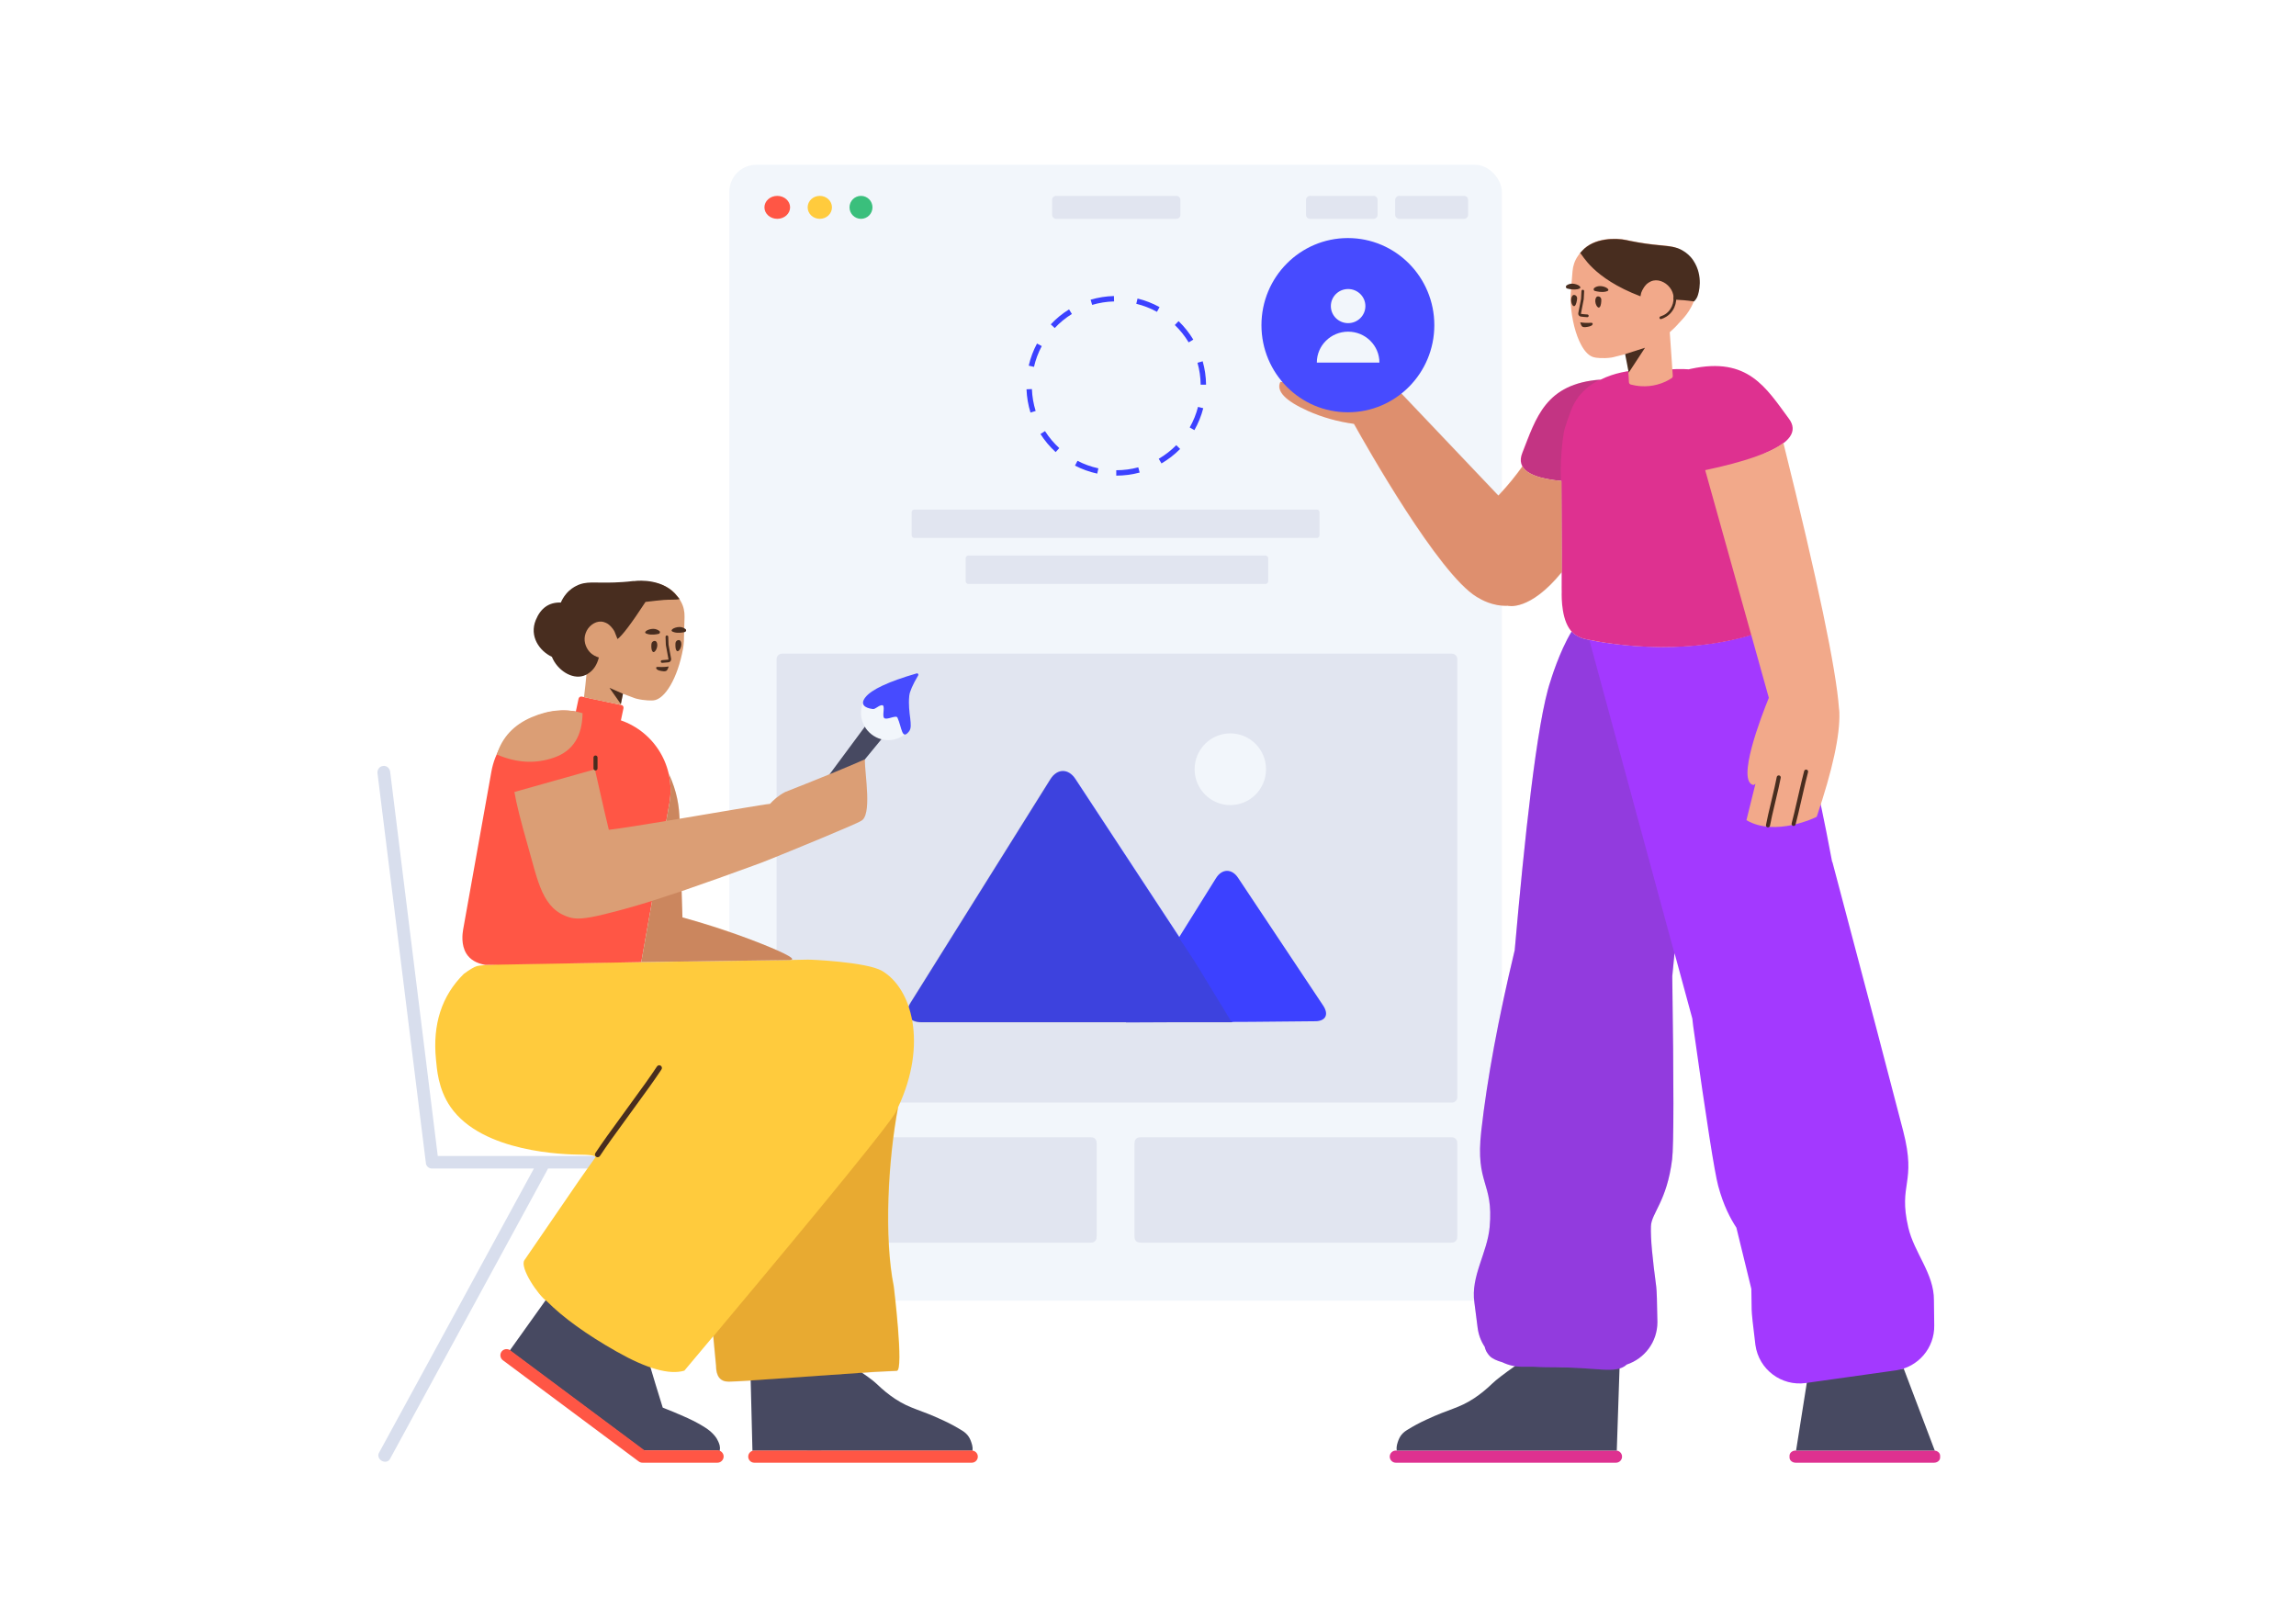 <?xml version="1.0" encoding="UTF-8"?>
<svg width="1700px" height="1200px" viewBox="0 0 1700 1200" version="1.1" xmlns="http://www.w3.org/2000/svg" xmlns:xlink="http://www.w3.org/1999/xlink">
    <!-- Generator: Sketch 56.1 (81669) - https://sketch.com -->
    <title>Designers</title>
    <desc>Created with Sketch.</desc>
    <defs>
        <path d="M263.338,107.571 C265.812,128.866 267.127,139.619 267.285,139.83 C267.448,140.047 258.422,142.161 240.208,146.172 L238.441,137.949 C238.017,138.116 237.581,138.286 237.133,138.459 C228.733,141.859 229.233,141.559 228.633,141.759 C222.333,143.459 216.933,143.359 215.933,143.259 C207.533,142.659 197.733,127.359 193.333,105.259 C192.933,103.459 192.833,101.659 192.633,99.859 L191.833,81.959 C191.633,77.959 192.433,73.959 194.333,70.459 C195.133,68.959 195.933,67.559 196.833,66.459 C207.133,52.659 226.133,55.159 229.533,55.559 C229.933,55.559 230.333,55.659 230.733,55.659 C234.533,56.559 237.933,55.859 241.533,55.759 C243.133,55.759 244.433,57.059 244.533,58.659 L245.033,84.259 C245.133,86.659 251.964,81.063 254.664,80.863 C259.464,80.463 264.833,87.859 266.633,92.759 C268.633,98.059 267.033,103.459 263.933,106.959 C263.737,107.172 263.539,107.376 263.338,107.571 Z M200.306,285.736 C198.17,285.052 196.041,284.364 193.915,283.672 C177.656,278.379 161.649,272.973 144.277,266.958 C138.424,264.991 135.911,264 131.707,262.414 C118.013,257.2 66.469,237.144 63.985,235.236 C55.298,231.691 60.421,200.882 60.225,189.663 C74.62,195.696 94.397,203.399 119.556,212.772 C124.644,215.281 128.339,218.592 130.991,221.359 C135.246,221.606 169.329,226.925 200.728,231.614 C199.868,231.483 199.006,231.352 198.143,231.22 C198.207,223.226 199.468,211.005 205.583,197.652 C204.123,204.59 203.986,211.94 205.401,219.373 L208.001,232.696 C226.368,235.415 242.877,237.751 250.624,238.495 C251.039,237.223 254.221,222.24 260.168,193.546 L320.055,209.272 C318.83,217.508 315.778,230.727 310.899,248.929 C303.58,276.233 300.925,296.574 280.643,302.873 C275.915,304.347 269.752,304.239 256.019,301.171 C243.093,298.283 231.075,295.069 219.511,291.661 L228.307,336.725 L228.349,336.725 L228.327,336.86 L118.623,337.246 C112.832,337.168 119.509,333.095 138.653,325.027 C157.798,316.96 177.335,310.043 197.265,304.277 L197.528,284.849 C198.453,285.146 199.379,285.442 200.306,285.736 Z M332.581,181.295 C318.039,187.894 303.867,188.879 290.065,184.252 C276.263,179.625 269.102,168.82 268.584,151.836 C280.495,147.982 293.086,148.754 306.356,154.153 C319.625,159.551 328.367,168.599 332.581,181.295 Z" id="path-1"></path>
    </defs>
    <g id="Designers" stroke="none" stroke-width="1" fill="none" fillRule="evenodd">
        <g id="Group" transform="translate(238, 122)">
            <g id="UI-/-Web-design-/-Web-design-1-/-1" transform="translate(261, 0)">
                <g id="Web-design" transform="translate(41, 0)">
                    <rect id="Background" fill="#F2F6FB" fillRule="nonzero" x="0" y="0" width="572" height="841" rx="20"></rect>
                    <ellipse id="Burron" fill="#FF5645" fillRule="nonzero" cx="35.5" cy="31.526" rx="9.5" ry="8.5"></ellipse>
                    <ellipse id="Burron" fill="#FFCB3D" fillRule="nonzero" cx="67" cy="31.526" rx="9" ry="8.5"></ellipse>
                    <circle id="Burron" fill="#3ABF7C" fillRule="nonzero" cx="97.5" cy="31.526" r="8.5"></circle>
                    <path d="M242,23.026 L331,23.026 C332.657,23.026 334,24.369 334,26.026 L334,37.026 C334,38.683 332.657,40.026 331,40.026 L242,40.026 C240.343,40.026 239,38.683 239,37.026 L239,26.026 C239,24.369 240.343,23.026 242,23.026 Z M496,23.026 L544,23.026 C545.657,23.026 547,24.369 547,26.026 L547,37.026 C547,38.683 545.657,40.026 544,40.026 L496,40.026 C494.343,40.026 493,38.683 493,37.026 L493,26.026 C493,24.369 494.343,23.026 496,23.026 Z M430,23.026 L477,23.026 C478.657,23.026 480,24.369 480,26.026 L480,37.026 C480,38.683 478.657,40.026 477,40.026 L430,40.026 C428.343,40.026 427,38.683 427,37.026 L427,26.026 C427,24.369 428.343,23.026 430,23.026 Z M177,289.328 L397,289.328 C398.105,289.328 399,290.223 399,291.328 L399,308.352 C399,309.456 398.105,310.352 397,310.352 L177,310.352 C175.895,310.352 175,309.456 175,308.352 L175,291.328 C175,290.223 175.895,289.328 177,289.328 Z M137,255.289 L435,255.289 C436.105,255.289 437,256.185 437,257.289 L437,274.313 C437,275.418 436.105,276.313 435,276.313 L137,276.313 C135.895,276.313 135,275.418 135,274.313 L135,257.289 C135,256.185 135.895,255.289 137,255.289 Z M35,365.994 C35,363.788 36.8,362 39.002,362 L534.998,362 C537.208,362 539,363.788 539,365.994 L539,690.383 C539,692.589 537.2,694.377 534.998,694.377 L39.002,694.377 C36.792,694.377 35,692.589 35,690.383 L35,365.994 Z M38.128,720 L266.872,720 C268.655,720 269.302,720.186 269.954,720.534 C270.606,720.883 271.117,721.394 271.466,722.046 C271.814,722.698 272,723.345 272,725.128 L272,792.961 C272,794.744 271.814,795.39 271.466,796.042 C271.117,796.694 270.606,797.206 269.954,797.554 C269.302,797.903 268.655,798.089 266.872,798.089 L38.128,798.089 C36.345,798.089 35.698,797.903 35.046,797.554 C34.394,797.206 33.883,796.694 33.534,796.042 C33.186,795.39 33,794.744 33,792.961 L33,725.128 C33,723.345 33.186,722.698 33.534,722.046 C33.883,721.394 34.394,720.883 35.046,720.534 C35.698,720.186 36.345,720 38.128,720 Z M305.128,720 L533.872,720 C535.655,720 536.302,720.186 536.954,720.534 C537.606,720.883 538.117,721.394 538.466,722.046 C538.814,722.698 539,723.345 539,725.128 L539,792.961 C539,794.744 538.814,795.39 538.466,796.042 C538.117,796.694 537.606,797.206 536.954,797.554 C536.302,797.903 535.655,798.089 533.872,798.089 L305.128,798.089 C303.345,798.089 302.698,797.903 302.046,797.554 C301.394,797.206 300.883,796.694 300.534,796.042 C300.186,795.39 300,794.744 300,792.961 L300,725.128 C300,723.345 300.186,722.698 300.534,722.046 C300.883,721.394 301.394,720.883 302.046,720.534 C302.698,720.186 303.345,720 305.128,720 Z" id="Combined-Shape" fill="#E1E5F0" fillRule="nonzero"></path>
                    <ellipse id="Oval-2" fill="#F2F6FB" fillRule="nonzero" cx="370.951" cy="447.546" rx="26.437" ry="26.546"></ellipse>
                    <path d="M286.5,230.159 L286.5,226.159 C292.062,226.159 297.527,225.433 302.795,224.014 L303.835,227.876 C298.229,229.386 292.415,230.159 286.5,230.159 Z M319.974,221.132 L317.958,217.677 C322.709,214.904 327.078,211.512 330.947,207.599 L333.791,210.411 C329.676,214.574 325.029,218.182 319.974,221.132 Z M344.355,196.47 L340.877,194.493 C343.591,189.718 345.666,184.6 347.038,179.258 L350.912,180.253 C349.451,185.94 347.243,191.387 344.355,196.47 Z M352.995,162.803 L348.995,162.854 C348.925,157.295 348.128,151.84 346.641,146.588 L350.489,145.498 C352.073,151.088 352.92,156.892 352.995,162.803 Z M343.532,129.44 L340.104,131.501 C337.269,126.787 333.821,122.462 329.858,118.644 L332.633,115.763 C336.849,119.825 340.516,124.425 343.532,129.44 Z M318.56,105.384 L316.629,108.887 C311.82,106.236 306.677,104.228 301.316,102.925 L302.26,99.038 C307.967,100.425 313.442,102.562 318.56,105.384 Z M284.788,97.181 L284.889,101.179 C279.334,101.32 273.888,102.187 268.653,103.744 L267.512,99.91 C273.084,98.252 278.879,97.33 284.788,97.181 Z M251.548,107.074 L253.654,110.475 C248.976,113.371 244.696,116.874 240.929,120.886 L238.013,118.148 C242.019,113.881 246.572,110.154 251.548,107.074 Z M227.814,132.355 L231.342,134.241 C228.754,139.083 226.814,144.251 225.58,149.631 L221.681,148.737 C222.994,143.01 225.06,137.509 227.814,132.355 Z M220.049,166.232 L224.046,166.079 C224.257,171.63 225.195,177.064 226.821,182.281 L223.002,183.471 C221.271,177.919 220.274,172.135 220.049,166.232 Z M230.372,199.337 L233.745,197.188 C236.701,201.828 240.258,206.063 244.318,209.778 L241.618,212.729 C237.3,208.777 233.515,204.273 230.372,199.337 Z M255.953,222.743 L257.793,219.191 C262.667,221.716 267.859,223.589 273.256,224.753 L272.413,228.663 C266.668,227.424 261.14,225.43 255.953,222.743 Z M328.365,634.843 L293.668,635 L293.766,634.843 L142.22,634.843 C132.832,634.843 129.26,628.39 134.238,620.432 L237.8,454.888 C242.779,446.929 251.02,446.817 256.212,454.651 L333.166,571.734 L360.39,528.128 C364.778,521.098 372.058,520.988 376.655,527.888 L439.681,622.511 C444.276,629.409 441.327,634.397 433.028,634.14 L386.939,634.578 L372.386,634.644 L372.507,634.843 C372.507,634.843 364.903,634.843 355.51,634.843 L328.365,634.843 Z" id="Object" fill="#3C41FF" fillRule="nonzero"></path>
                    <path d="M138,457 C138,457 145.604,457 154.997,457 L368.287,457 C377.674,457 381.247,463.453 376.269,471.411 L272.707,636.955 C267.728,644.914 259.487,645.027 254.295,637.192 L164.74,500.936" id="Rectangle-2" fill="#444444" fillRule="nonzero" opacity="0.177" transform="translate(255.048, 546.035) rotate(180) translate(-255.048, -546.035) "></path>
                    <g id="Button" transform="translate(33, 720)"></g>
                    <g id="Buttons-" transform="translate(300, 720)">
                        <g id="Button"></g>
                    </g>
                </g>
            </g>
            <g id="Characters-standing-/-Man-standing-/-1" transform="translate(446, 14)">
                <g id="Man" transform="translate(255, 36)">
                    <g id="Legs" transform="translate(90, 282.407)" fillRule="nonzero">
                        <path d="M403,628.593 L300.5,628.593 C298.1,628.593 296,626.862 296,624.785 L296,623.401 C296,621.324 298,619.593 300.5,619.593 L403,619.593 C405.4,619.593 407.5,621.324 407.5,623.401 L407.5,624.785 C407.5,626.862 405.5,628.593 403,628.593 Z M167.5,619.593 C169.985,619.593 172,621.608 172,624.093 C172,626.578 169.985,628.593 167.5,628.593 L4.5,628.593 C2.015,628.593 0,626.578 0,624.093 C0,621.608 2.015,619.593 4.5,619.593 L167.5,619.593 Z" id="Base" fill="#DE3190"></path>
                        <path d="M403.546,619.623 C403.366,619.603 403.184,619.593 403,619.593 L300.844,619.593 L308.927,568.58 L380.527,558.88 L403.546,619.623 Z M168.096,619.632 C167.901,619.606 167.702,619.593 167.5,619.593 L5.208,619.593 C5.101,619.045 5.046,618.355 5.062,617.462 C5.174,616.764 5.188,615.964 5.402,615.167 C6.685,610.389 8.241,607.216 12.791,604.395 C17.341,601.574 21.986,599.054 26.825,596.838 C44.674,588.449 50.773,588.555 62.509,580.859 C67.366,577.643 71.832,573.92 76.003,569.893 C78.783,567.207 84.46,562.845 93.034,556.805 L170.131,558.532 L168.096,619.632 Z" id="Shoes" fill="#474961"></path>
                        <path d="M291.429,10.093 C298.253,25.288 316.419,72.283 329.887,166.713 C330.992,174.546 332.049,182.172 333.057,189.575 L333.206,189.414 C353.405,285.567 367.396,352.874 375.18,391.333 C383.174,430.833 369.287,429.496 375.18,462.683 C378.577,481.817 392.482,497.789 391.324,517.467 C391.141,520.575 390.89,526.796 390.572,536.13 C390.003,552.801 377.083,566.426 360.467,567.879 L293.349,573.751 C275.193,575.34 259.187,561.909 257.599,543.753 C257.584,543.586 257.571,543.418 257.559,543.251 C256.515,528.78 256.053,520.185 256.172,517.467 C256.419,511.835 256.617,506.705 256.753,502.03 C253.738,486.118 250.595,469.559 248.066,456.209 C244.074,449.271 239.45,439.727 236.209,424.509 C234.077,414.497 230.067,375.752 224.181,308.275 C224.048,307.367 223.85,304.58 223.587,299.913 L212.97,250.811 C212.124,256.437 211.266,262.128 210.397,267.869 C207.353,348.163 204.96,393.234 203.22,403.082 C197.742,434.076 185.797,442.062 184.948,451.847 C184.115,461.432 184.841,475.502 186.513,496.68 C186.727,499.393 186.565,507.998 186.027,522.497 C186.021,522.665 186.014,522.833 186.005,523 C185.24,537.587 175.115,549.464 161.754,553.114 C153.098,560.202 140.095,553.782 105.152,552.19 C105.152,552.19 99.774,551.955 92.699,551.156 L84.041,550.702 C78.916,550.433 74.1,549.001 69.856,546.662 C65.787,545.288 62.451,543.589 60.652,541.49 C59.152,539.69 58.252,537.69 58.252,537.69 C57.834,536.603 57.548,535.539 57.355,534.538 C54.81,530.238 53.212,525.305 52.847,520.023 C52.203,510.706 51.735,504.497 51.444,501.397 C49.599,481.772 62.938,465.324 65.666,446.083 C70.397,412.71 56.565,414.532 63.176,374.777 C69.553,336.429 80.127,292.332 94.898,242.487 C106.079,163.349 119.99,74.499 131.732,45.013 C131.929,44.486 139.387,23.54 149.344,9 C149.609,9.316 149.884,9.621 150.17,9.914 C151.261,11.053 152.363,11.892 153.471,12.531 C155.682,14.009 157.547,14.574 157.547,14.574 C157.547,14.574 157.641,14.578 157.731,14.681 C157.731,14.681 218.154,33.201 279.816,18.944 C279.816,18.944 280.007,18.851 280.007,18.851 C280.007,18.851 281.907,18.417 284.215,17.097 C285.272,16.533 286.527,15.676 287.691,14.717 C289.155,13.429 290.389,11.85 291.429,10.093 Z" fill="#A339FF" transform="translate(221.331, 291.439) rotate(-3) translate(-221.331, -291.439) "></path>
                        <path d="M161.782,20.572 L187.572,140.114 L212.587,255.808 C211.757,261.332 210.914,266.917 210.061,272.551 C207.017,352.845 204.625,397.916 202.884,407.765 C197.407,438.758 185.462,446.744 184.612,456.53 C183.78,466.115 184.506,480.184 186.178,501.362 C186.392,504.075 186.23,512.68 185.692,527.179 C185.685,527.347 185.678,527.515 185.669,527.683 C184.905,542.269 174.779,554.146 161.419,557.796 C152.762,564.884 139.76,558.465 104.816,556.872 C104.816,556.872 99.439,556.638 92.363,555.838 L83.706,555.384 C78.58,555.116 73.765,553.683 69.52,551.344 C65.451,549.971 62.115,548.271 60.316,546.172 C58.816,544.372 57.916,542.372 57.916,542.372 C57.498,541.285 57.212,540.221 57.019,539.22 C54.475,534.92 52.876,529.988 52.511,524.705 C51.867,515.388 51.399,509.179 51.108,506.079 C49.264,486.454 62.603,470.007 65.33,450.765 C70.061,417.393 56.23,419.214 62.84,379.459 C69.217,341.111 79.791,297.015 94.562,247.169 C105.743,168.031 119.655,79.181 131.396,49.696 C131.594,49.168 139.052,28.223 149.009,13.682 C149.273,13.998 149.548,14.304 149.834,14.596 C150.925,15.735 152.027,16.574 153.136,17.213 C155.346,18.691 157.211,19.257 157.211,19.257 C157.211,19.257 157.305,19.26 157.396,19.363 C157.396,19.363 158.938,19.836 161.782,20.572 Z" id="Shadow-Legs" fill="#444444" opacity="0.177" transform="translate(131.76, 287.372) rotate(-3) translate(-131.76, -287.372) "></path>
                    </g>
                    <g id="Body" transform="translate(0.141, 0.726)" fillRule="nonzero">
                        <path d="M367.53,162.958 C367.645,164.107 367.757,165.294 367.868,166.519 L367.873,166.819 L368.147,171.715 C369.757,226.195 370.561,250.685 371.011,260.279 C371.011,260.279 370.935,261.28 371.055,262.778 C371.32,267.174 371.73,285.27 363.394,293.417 C362.282,294.436 361.073,295.357 360.048,295.975 C357.812,297.415 355.938,297.947 355.938,297.947 C355.938,297.947 355.751,298.051 355.751,298.051 C294.92,315.515 233.611,300.183 233.611,300.183 C232.574,299.909 231.574,299.629 229.671,298.68 C227.804,297.749 226.027,296.376 225.458,295.841 C216.937,287.989 217.068,269.867 217.179,265.464 C217.155,264.064 217.136,262.964 217.136,262.964 C217.243,253.814 217.205,231.59 216.955,183.378 C193.072,181.163 183.403,174.273 187.948,162.711 C198.273,136.445 205.112,111.242 246.048,108.33 C256.092,103.323 267.059,101.646 274.693,101.135 C279.116,100.858 282.413,100.901 283.734,100.978 C284.299,100.968 285.054,101.055 286.468,101.13 C287.882,101.205 289.485,101.277 291.276,101.346 C293.063,101.215 294.663,101.087 296.073,100.962 C297.484,100.838 298.142,100.726 298.801,100.715 C300.212,100.59 303.412,100.434 307.841,100.557 C308.898,100.59 310.018,100.643 311.192,100.722 C311.783,100.586 312.384,100.452 312.993,100.321 C355.068,91.24 368.37,114.229 385.452,137.347 C392.289,146.6 386.315,155.137 367.53,162.958 Z" id="T-shirt" fill="#DE3190"></path>
                        <path d="M245.413,108.327 C239.568,111.273 234.046,115.356 229.691,121.004 C227.757,123.538 225.281,127.382 223.399,132.916 C223.131,133.721 222.86,134.425 222.592,135.23 C221.962,136.941 220.613,140.566 219.456,144.486 C218.215,148.909 217.231,157.327 216.588,169.04 L216.593,169.34 L216.49,174.243 C216.507,177.33 216.523,180.322 216.538,183.219 C193.243,180.924 183.843,174.061 188.337,162.629 C198.576,136.584 205.386,111.584 245.413,108.327 Z" id="Shadow-T-shirt" fill="#444444" opacity="0.177"></path>
                        <path d="M360.623,407.588 C359.789,408.235 359.296,408.524 359.296,408.524 C346.169,406.321 364.939,357.7 370.533,343.938 L323.413,175.381 C352.664,169.197 371.96,162.456 381.299,155.158 C406.703,257.378 420.43,322.939 422.48,351.843 C422.637,352.759 422.733,353.742 422.767,354.79 C423.314,371.61 417.725,397.351 406,432.014 C405.907,432.217 375.411,447.19 353.956,434.532 L360.623,407.588 Z M232.303,12.975 C232.346,12.919 232.388,12.862 232.429,12.805 C241.205,2.968 257.364,3.259 264.639,4.828 C265.524,5.022 268.665,5.754 273.208,6.533 C275.674,6.993 277.663,7.202 278.846,7.427 C293.601,9.581 299.657,8.408 306.698,13.17 C308.017,14.013 311.011,16.137 313.43,19.911 C320.252,30.582 317.024,43.114 316.13,46.84 C313.148,57.99 305.853,64.262 303.561,66.937 C301.855,68.959 299.488,71.218 297.184,73.257 L299.414,105.532 C299.438,106.232 299.163,106.942 298.573,107.263 C296.031,108.952 292.396,110.88 287.834,112.04 C279.605,114.229 272.46,113.077 268.421,112.018 C267.614,111.846 266.987,111.067 266.959,110.268 L265.752,89.103 C264.876,89.332 263.942,89.569 262.946,89.817 C254.159,92.111 254.687,91.865 254.07,92.001 C247.637,92.933 242.287,92.17 241.314,91.867 C237.765,91.192 234.299,87.811 231.451,82.384 C227.587,75.14 224.617,64.17 223.757,51.309 C223.547,49.477 223.636,47.677 223.725,45.876 L225.198,28.032 C225.517,24.044 226.83,20.16 229.195,16.789 C230.158,15.281 231.089,14.072 232.199,13.082 C232.234,13.046 232.269,13.01 232.303,12.975 Z M188.033,172.508 C191.213,178.25 200.855,181.868 216.957,183.362 C217.131,217.091 217.202,238.101 217.193,250.813 C193.178,280.389 177.11,275.774 177.11,275.774 C165.919,276.259 157.361,271.17 154.132,269.215 C125.96,252.226 72.48,157.671 63.256,141.107 C51.08,139.44 39.712,136.24 29.154,131.509 C12.314,123.964 5.529,116.805 8.797,110.033 L95.095,115.605 L95.332,115.441 L170.175,194.209 C178.018,185.875 183.347,179.069 188.033,172.508 Z" id="Skin" fill="#F2A98A"></path>
                        <path d="M86.868,119.143 C92.436,115.666 95.544,105.849 96.193,89.691 C129.867,87.751 150.844,86.581 163.539,85.925 C194.331,108.359 190.564,124.646 190.564,124.646 C191.634,135.797 186.999,144.609 185.217,147.936 C169.725,176.959 78.099,235.314 62.041,245.392 C61.012,257.639 58.412,269.159 54.24,279.95 C47.587,297.161 40.793,304.312 33.859,301.403 L34.907,214.931 L34.731,214.704 L109.473,135.841 C100.741,128.444 93.665,123.479 86.868,119.143 Z" id="Shadow-Skin" fill="#8C2A00" opacity="0.2" transform="translate(112.291, 193.98) rotate(93) translate(-112.291, -193.98) "></path>
                        <polygon id="Shadow" fill="#482D1F" transform="translate(271.738, 93.999) rotate(-2) translate(-271.738, -93.999) " points="264.294 89.191 279.181 85.007 266.494 102.991"></polygon>
                        <path d="M302.304,45.912 C302.156,43.491 301.4,41.07 299.864,38.93 C296.664,34.43 290.664,31.93 285.864,33.53 C283.164,34.43 281.364,36.53 281.164,36.73 C278.464,40.13 277.864,43.73 277.864,43.73 L277.623,46.103 C240.55,36.252 231.836,19.817 229.864,18.93 C230.364,18.23 230.864,17.63 231.164,17.13 C238.964,6.43 255.364,5.03 262.864,5.83 C263.864,5.93 267.064,6.33 271.764,6.63 C274.364,6.83 276.364,6.83 277.564,6.93 C292.764,7.53 298.764,5.73 306.364,9.73 C307.764,10.43 311.064,12.23 313.864,15.73 C322.564,26.33 320.464,39.23 319.464,42.23 C318.764,44.33 317.464,45.73 317.464,45.73 C312.114,45.494 307.166,45.66 302.304,45.912 Z M223.016,46.045 C222.007,45.898 221.639,44.615 222.301,43.879 C223.158,43.033 224.714,42.151 226.712,42.046 C230.806,41.832 235.341,44.298 230.81,45.737 C228.151,46.577 224.934,46.345 223.016,46.045 Z M243.624,45.666 C242.615,45.519 242.247,44.236 243.01,43.495 C243.867,42.649 245.423,41.767 247.52,41.657 C251.614,41.442 256.155,44.008 251.618,45.347 C248.764,46.298 245.543,45.966 243.624,45.666 Z" id="Hair" fill="#482D1F" transform="translate(271.199, 25.981) rotate(6) translate(-271.199, -25.981) "></path>
                        <path d="M228.429,49.004 C228.418,50.707 228.265,53.519 227.319,54.57 C225.7,56.157 223.241,51.279 224.377,48.115 C224.808,46.791 225.497,46.554 226.301,46.612 C227.51,46.749 228.366,47.806 228.429,49.004 Z M246.294,47.868 C246.483,49.56 246.629,52.356 245.694,53.607 C244.285,55.383 241.237,50.736 242.068,47.488 C242.4,46.169 243.083,45.833 243.882,45.791 C245.08,45.728 246.131,46.674 246.294,47.868 Z" id="Eyes" fill="#482D1F" transform="translate(235.26, 50.334) rotate(6) translate(-235.26, -50.334) "></path>
                        <path d="M237.292,68.98 C237.992,68.78 239.692,68.28 239.992,67.18 C239.992,66.98 240.092,66.68 239.992,66.48 C239.592,65.78 238.392,66.18 236.592,66.28 C233.392,66.48 230.792,66.18 230.792,66.18 C230.792,66.18 231.492,68.18 231.992,68.78 C232.992,70.28 236.192,69.28 237.292,68.98 Z" id="Mouth" fill="#482D1F" transform="translate(235.415, 67.831) rotate(3) translate(-235.415, -67.831) "></path>
                        <path d="M231.323,48.77 L231.332,48.631 L231.323,48.7 L231.323,48.77 Z M229.832,59.331 C229.644,60.459 230.519,61.566 231.658,61.756 C231.908,61.779 231.908,61.779 232.07,61.792 C233.757,61.921 234.812,61.97 236.623,61.97 C237.175,61.97 237.623,61.522 237.623,60.97 C237.623,60.417 237.175,59.97 236.623,59.97 C234.869,59.97 233.863,59.924 232.223,59.798 L231.9,59.773 C231.897,59.768 231.806,59.653 231.809,59.634 L233.313,48.909 L233.323,48.77 L233.323,42.87 C233.323,42.317 232.875,41.87 232.323,41.87 C231.771,41.87 231.323,42.317 231.323,42.87 L231.323,48.7 L229.832,59.331 Z" id="Nose" fill="#482D1F" transform="translate(233.715, 51.92) rotate(3) translate(-233.715, -51.92) "></path>
                        <path d="M299.176,47.12 C299.634,50.05 299.107,53.24 297.777,55.805 C296.16,59.038 293.885,60.801 290.945,62.158 C290.444,62.389 290.225,62.983 290.456,63.485 C290.688,63.986 291.282,64.205 291.783,63.974 C293.076,63.377 294.102,62.801 295.289,61.881 C297.039,60.526 298.503,58.825 299.559,56.713 C301.078,53.784 301.676,50.164 301.152,46.811 C301.067,46.266 300.556,45.892 300.01,45.978 C299.464,46.063 299.091,46.574 299.176,47.12 Z" id="Shadow" fill="#482D1F" transform="translate(295.851, 55.016) rotate(6) translate(-295.851, -55.016) "></path>
                        <path d="M376.394,402.591 C376.552,401.778 377.34,401.247 378.153,401.405 C378.966,401.564 379.497,402.352 379.338,403.165 C378.343,408.272 377.443,412.216 375.342,420.977 C373.25,429.698 372.357,433.613 371.372,438.664 C371.214,439.477 370.426,440.008 369.613,439.85 C368.8,439.691 368.269,438.904 368.428,438.09 C369.423,432.983 370.323,429.039 372.424,420.278 C374.516,411.557 375.409,407.642 376.394,402.591 Z M396.676,398.19 C396.885,397.389 397.704,396.908 398.505,397.116 C399.307,397.325 399.788,398.144 399.58,398.946 C398.151,404.438 397.14,408.72 394.964,418.274 C392.78,427.858 391.765,432.161 390.326,437.692 C390.118,438.494 389.299,438.975 388.497,438.766 C387.695,438.558 387.214,437.739 387.423,436.937 C388.851,431.445 389.862,427.163 392.039,417.608 C394.222,408.024 395.238,403.722 396.676,398.19 Z" id="Fingers" fill="#482D1F"></path>
                    </g>
                </g>
            </g>
            <g id="UI-/-Icons-/-User" transform="translate(696, 54)">
                <g id="Group-9">
                    <g id="Group-11" fillRule="nonzero">
                        <ellipse id="Oval" fill="#474BFF" cx="64" cy="64.76" rx="64" ry="64.5"></ellipse>
                        <path d="M64.174,63.254 C57.112,63.254 51.388,57.601 51.388,50.627 C51.388,43.653 57.112,38 64.174,38 C71.235,38 76.959,43.653 76.959,50.627 C76.959,57.601 71.235,63.254 64.174,63.254 Z M64.174,69.567 C76.972,69.567 87.347,79.814 87.347,92.454 L41,92.454 C41,79.814 51.375,69.567 64.174,69.567 Z" id="Color" fill="#F2F6FB"></path>
                    </g>
                </g>
            </g>
            <g id="Interior-/-Chair-/-Chair-1" transform="translate(206.5, 703) scale(-1, 1) translate(-206.5, -703) translate(41, 445)" fill="#D8DEED">
                <g id="Chair-">
                    <path d="M294.7,293.613 L294.7,293.8 C294.7,296.2 292.6,298.2 290.2,298.2 L214.698,298.2 L241.3,347 C260.3,381.8 279.2,416.5 298.1,451.3 L329.4,508.7 C330.5,510.7 329.6,513.3 327.5,514.5 L327.1,514.7 C325,515.9 322.3,515.2 321.3,513.3 L204.2,298.2 L126.2,298.2 L9.1,513.3 C8.1,515.2 5.4,515.8 3.3,514.7 L2.9,514.5 C0.8,513.3 -0.1,510.7 1,508.7 L32.3,451.3 C51.3,416.5 70.2,381.8 89.1,347 L115.702,298.2 L15.6,298.2 C13.1,298.2 11.1,296.2 11.1,293.8 L11.1,293.3 C11.1,290.9 13.2,288.9 15.6,288.9 L83.6,288.9 C127.9,288.9 172.3,288.9 216.7,288.9 L285.871,288.9 L294.3,220.7 C300.1,174.3 305.8,127.8 311.6,81.3 L321.1,4.5 C321.4,1.8 323.7,-0.2 326.2,0.1 L326.7,0.2 C329.1,0.5 330.8,3 330.5,5.5 L294.8,293.1 C294.774,293.275 294.741,293.446 294.7,293.613 Z" id="Combined-Shape" fillRule="nonzero"></path>
                </g>
            </g>
            <g id="Characters-sitting-/-Woman-sitting/-8" transform="translate(0, 205)">
                <g id="Woman" transform="translate(-19, -31)">
                    <g id="Legs" transform="translate(102.351, 414.509)" fillRule="nonzero">
                        <path d="M211.38,363.882 C210.766,363.573 210.078,363.398 209.357,363.398 L155.283,363.398 L56.047,289.466 L93.649,236.791 L153.849,280.491 C157.149,291.691 160.549,302.891 163.949,314.191 C165.749,320.091 167.549,325.891 169.349,331.691 C174.949,333.891 179.749,335.891 183.149,337.391 C189.649,340.191 195.149,342.791 201.149,346.691 C201.149,346.691 206.349,349.891 209.249,354.491 C210.149,355.991 210.949,357.691 211.449,359.491 C211.649,360.291 211.649,361.091 211.749,361.791 C211.718,362.447 211.569,363.182 211.38,363.882 Z M398.681,363.715 C398.352,363.639 398.009,363.598 397.657,363.598 L236.657,363.598 C236.355,363.598 236.061,363.628 235.776,363.684 L234.212,301.344 L309.82,301.125 C319.06,307.164 325.071,311.527 327.851,314.212 C332.022,318.24 336.488,321.962 341.345,325.178 C353.081,332.875 359.18,332.768 377.029,341.158 C381.868,343.374 386.513,345.893 391.063,348.714 C395.613,351.535 397.168,354.708 398.452,359.487 C398.666,360.283 398.68,361.083 398.792,361.781 C398.806,362.571 398.765,363.201 398.681,363.715 Z" id="Shoes" fill="#474961"></path>
                        <path d="M151.64,371.592 C151.541,371.529 151.444,371.462 151.349,371.391 L50.949,296.591 C48.949,295.091 48.549,292.191 50.049,290.191 C51.549,288.191 54.449,287.791 56.449,289.291 L155.775,363.291 L209.849,363.291 C212.349,363.291 214.449,365.391 214.449,367.891 C214.449,370.391 212.349,372.491 209.849,372.491 L154.349,372.491 C153.332,372.491 152.398,372.16 151.64,371.592 Z M237.149,363.491 L398.149,363.491 C400.634,363.491 402.649,365.505 402.649,367.991 C402.649,370.476 400.634,372.491 398.149,372.491 L237.149,372.491 C234.664,372.491 232.649,370.476 232.649,367.991 C232.649,365.505 234.664,363.491 237.149,363.491 Z" id="Base" fill="#FF5645"></path>
                        <path d="M343.666,109.209 C336.215,148.375 333.166,205.78 340.474,241.915 C340.474,241.915 348.062,304.015 342.746,304.415 C341.457,304.515 327.747,305.115 326.297,305.215 C290.212,307.615 227.546,312.415 218.202,312.415 C211.973,312.415 208.859,308.415 208.859,300.415 L206.826,278.934 L206.826,278.759 C199.935,286.983 192.781,295.509 185.364,304.338 C174.33,307.613 157.641,302.922 135.295,290.265 C112.95,277.607 95.654,265.129 83.408,252.831 C77.508,249.031 63.149,228.015 66.949,222.515 L92.049,185.915 L107.049,164.015 C111.249,157.815 114.42,153.704 118.92,147.204 C118.92,147.104 119.725,145.915 119.725,145.815 C118.125,145.815 119.949,144.515 108.549,144.415 C97.149,144.315 35.749,143.015 12.249,109.115 C2.874,95.591 2.149,80.615 1.449,73.915 C-1.151,47.848 5.726,26.723 22.079,10.541 C26.459,7.323 29.682,5.415 31.749,4.815 C35.049,3.815 52.449,3.315 55.849,3.115 L125.649,2.215 C158.864,1.773 186.596,1.398 208.845,1.088 L208.859,0.915 L208.845,1.088 C253.802,0.462 276.371,0.104 276.549,0.015 C276.949,-0.185 320.09,1.615 331.69,8.315 C353.908,21.332 365.593,62.353 343.666,109.209 Z" fill="#FFCB3D"></path>
                        <path d="M343.447,109.6 C336.026,148.762 333.003,206.02 340.296,242.087 C340.296,242.087 347.885,304.187 342.569,304.587 C341.28,304.687 327.57,305.287 326.12,305.387 C290.035,307.787 227.369,312.587 218.025,312.587 C211.796,312.587 208.682,308.587 208.682,300.587 L206.652,279.141 C292.802,176.337 337.894,120.875 341.927,112.755 C342.451,111.701 342.957,110.649 343.447,109.6 Z M208.641,1.578 L208.682,1.087 L208.641,1.578 C208.641,1.578 208.641,1.578 208.641,1.578 Z M246.409,1.037 C246.39,1.037 246.371,1.037 246.352,1.038 L244.928,0.787 L245.089,0.787 C245.531,0.871 245.971,0.954 246.409,1.037 Z" id="Shadow-Leg" fill="#8C2A00" opacity="0.2"></path>
                        <path d="M165.081,79.112 C160.147,86.575 154.951,93.826 142.334,111.084 C129.676,128.401 124.463,135.675 119.481,143.212 C118.871,144.133 119.125,145.374 120.046,145.983 C120.967,146.592 122.208,146.339 122.817,145.418 C127.751,137.955 132.947,130.703 145.564,113.445 C158.222,96.128 163.435,88.855 168.417,81.318 C169.027,80.396 168.773,79.155 167.852,78.546 C166.931,77.937 165.69,78.19 165.081,79.112 Z" id="Shadow" fill="#482D1F"></path>
                    </g>
                    <g id="Body" transform="translate(280.324, 281.932) rotate(38) translate(-280.324, -281.932) translate(84.824, 76.932)">
                        <g id="Brush" transform="translate(269, 30)" fillRule="nonzero">
                            <path d="M20.776,44.721 C25.084,44.721 28.576,48.214 28.576,52.521 C28.576,52.587 28.576,52.653 28.574,52.719 L26.928,117.723 C26.844,121.06 24.114,123.721 20.776,123.721 C17.438,123.721 14.709,121.06 14.625,117.723 L12.979,52.719 C12.87,48.412 16.272,44.833 20.579,44.724 C20.645,44.722 20.711,44.721 20.776,44.721 Z" id="Rectangle" fill="#474961"></path>
                            <path d="M20.432,58.171 C31.478,58.171 40.432,49.395 40.432,38.569 C40.432,33.365 31.657,29.375 24.725,18.705 C23.105,16.212 21.779,11.175 20.745,3.593 L20.745,3.593 C20.671,3.046 20.166,2.663 19.619,2.737 C19.352,2.774 19.111,2.917 18.951,3.133 C6.605,19.812 0.432,31.624 0.432,38.569 C0.432,49.395 9.387,58.171 20.432,58.171 Z" id="Oval" fill="#F2F6FB"></path>
                            <path d="M20.5,42.889 C23.101,42.889 25.845,35.485 27.955,36.59 C35.025,40.296 41,48.107 41,39.341 C41,33.87 32.006,29.675 24.9,18.458 C23.235,15.83 21.872,10.511 20.811,2.503 L20.811,2.503 C20.739,1.955 20.236,1.57 19.689,1.643 C19.416,1.679 19.17,1.826 19.009,2.049 C6.336,19.604 0,32.034 0,39.341 C0,45.888 4.197,46.006 9.556,42.889 C11.429,41.8 11.019,38.913 13.045,36.59 C15.299,34.006 17.968,42.889 20.5,42.889 Z" id="Paint" fill="#474BFF"></path>
                        </g>
                        <path d="M195.706,201.744 C220.565,210.373 236.309,235.888 231.663,262.867 L210.79,380.736 L95.304,382.805 C88.693,381.618 84.032,378.851 81.319,374.505 C77.25,367.985 78.359,359.721 78.913,356.538 L99.756,239.992 C104.907,210.418 132.795,190.508 162.34,195.189 L164.361,185.682 C164.591,184.602 165.653,183.912 166.733,184.142 L196.077,190.379 C197.158,190.609 197.848,191.671 197.618,192.751 L195.706,201.744 Z" id="Shirt" fill="#FF5645" fillRule="nonzero" transform="translate(155.41, 283.451) rotate(-38) translate(-155.41, -283.451) "></path>
                        <mask id="mask-2" fill="white">
                            <use xlink:href="#path-1"></use>
                        </mask>
                        <use id="Skin" fill="#DB9E75" fillRule="nonzero" transform="translate(195.741, 196.188) scale(-1, 1) rotate(39) translate(-195.741, -196.188) " xlink:href="#path-1"></use>
                        <polygon id="Shadow" fill="#482D1F" fillRule="nonzero" transform="translate(123.039, 182.109) scale(-1, 1) rotate(39) translate(-123.039, -182.109) " points="119.783 188.188 127.988 176.03 118.09 180.569"></polygon>
                        <path d="M136.264,128.009 C136.38,126.798 137.314,125.831 138.511,125.747 C139.31,125.691 140.036,126.041 140.433,127.417 C141.354,130.56 138.583,135.365 137.16,133.66 C136.079,132.533 136.183,129.719 136.264,128.009 Z M118.465,128.652 C118.581,127.441 119.516,126.474 120.713,126.39 C121.511,126.334 122.237,126.684 122.634,128.06 C123.556,131.203 120.784,136.008 119.362,134.304 C118.28,133.176 118.285,130.369 118.465,128.652 Z" id="Eyes" fill="#482D1F" fillRule="nonzero" transform="translate(129.496, 130.2) rotate(-38) translate(-129.496, -130.2) "></path>
                        <path d="M139.671,146.444 C140.371,146.244 142.071,145.644 142.371,144.544 C142.371,144.344 142.471,144.044 142.371,143.844 C141.971,143.244 140.671,143.544 138.871,143.744 C135.671,144.044 133.071,143.744 133.071,143.744 C133.071,143.744 133.871,145.744 134.371,146.244 C135.371,147.844 138.571,146.744 139.671,146.444 Z" id="Mouth" fill="#482D1F" fillRule="nonzero" transform="translate(137.744, 145.29) scale(-1, 1) rotate(42) translate(-137.744, -145.29) "></path>
                        <path d="M32.862,152.351 C31.862,152.151 31.462,150.951 32.162,150.251 C33.062,149.451 34.562,148.451 36.562,148.351 C40.662,148.151 45.162,150.551 40.762,151.951 C37.962,152.951 34.762,152.651 32.862,152.351 Z M52.262,152.351 C51.262,152.151 50.862,150.951 51.662,150.251 C52.562,149.451 54.062,148.451 56.162,148.351 C60.262,148.151 64.762,150.651 60.362,151.951 C57.462,152.951 54.262,152.651 52.262,152.351 Z M106.027,177.814 C102.164,175.601 99.385,171.895 97.691,166.696 C99.475,166.053 102.2,164.744 104.295,162.024 C107.107,158.372 108.428,152.995 106.164,148.007 C104.11,143.208 98.918,139.675 94.145,140.325 C91.459,140.666 89.441,142.274 89.152,142.49 C85.987,145.159 84.756,148.428 84.756,148.428 L82.982,154.054 C79.383,151.883 71.842,143.224 60.358,128.077 C54.546,127.786 50.062,127.617 46.907,127.569 C42.173,127.496 37.158,128.322 35.203,127.693 C35.364,128.021 35.524,128.35 35.684,128.681 C35.304,128.114 35.109,127.798 35.109,127.798 C34.993,127.504 36.512,125.922 36.502,125.722 C45.493,111.933 63.815,111.874 67.231,112.095 C67.63,112.074 68.035,112.153 68.429,112.032 C74.053,112.339 78.752,112.192 81.953,112.125 C97.147,111.629 102.935,109.323 110.823,112.715 C112.258,113.34 115.642,114.865 118.721,118.209 C120.498,120.077 121.874,122.098 122.937,124.163 C131.613,123.272 138.09,127.163 142.367,135.837 C148.079,147.418 141.354,158.741 132.347,163.807 C129.104,173.867 118.827,181.667 109.953,179.457 C108.356,179.059 107.048,178.512 106.027,177.814 Z" id="Hair" fill="#482D1F" fillRule="nonzero" transform="translate(88.144, 145.366) scale(-1, 1) rotate(42) translate(-88.144, -145.366) "></path>
                        <path d="M127.519,129.425 L127.525,129.28 L127.517,129.352 L127.519,129.425 Z M126.325,139.98 L126.319,140.091 C126.319,141.183 127.066,142.196 128.154,142.378 C128.354,142.397 128.466,142.405 128.577,142.412 C129.635,142.481 130.394,142.491 133.119,142.491 C133.671,142.491 134.119,142.043 134.119,141.491 C134.119,140.939 133.671,140.491 133.119,140.491 C130.442,140.491 129.704,140.481 128.707,140.416 C128.603,140.41 128.5,140.402 128.395,140.394 C128.418,140.394 128.334,140.278 128.321,140.131 L129.512,129.503 L129.518,129.357 L129.318,123.457 C129.299,122.905 128.837,122.473 128.285,122.492 C127.733,122.51 127.301,122.973 127.319,123.525 L127.517,129.352 L126.325,139.98 Z" id="Nose" fill="#482D1F" fillRule="nonzero" transform="translate(130.219, 132.491) scale(-1, 1) rotate(42) translate(-130.219, -132.491) "></path>
                        <path d="M143.438,234.499 L142.455,226.498 C142.354,225.675 141.606,225.091 140.784,225.192 C139.962,225.292 139.377,226.041 139.478,226.863 L140.46,234.865 C140.561,235.687 141.31,236.272 142.132,236.171 C142.954,236.07 143.539,235.322 143.438,234.499 Z" id="Shadow" fill="#482D1F" fillRule="nonzero" transform="translate(141.458, 230.681) scale(-1, 1) rotate(45) translate(-141.458, -230.681) "></path>
                        <path d="M224.449,166.855 C226.167,170.356 227.859,174.908 229.526,180.511 C231.193,186.114 232.152,192.709 232.405,200.294 L222.602,201.895 C223.492,197.046 224.108,193.574 224.449,191.476 C225.093,187.523 225.791,184.029 225.791,181.289 C225.791,176.376 225.344,171.565 224.449,166.855 Z M212.129,261.091 L233.988,253.901 L234.596,273.318 C270.292,284.016 295.298,292.913 309.614,300.01 C312.498,301.439 314.289,302.461 314.986,303.077 C315.281,303.35 315.511,303.586 315.679,303.786 C316.09,304.276 315.679,304.78 314.378,304.872 C313.511,304.933 276.745,305.422 204.082,306.34 L212.129,261.091 Z" id="Shadow-Arms" fill="#8C2A00" fillRule="nonzero" opacity="0.2" transform="translate(259.957, 236.597) rotate(-38) translate(-259.957, -236.597) "></path>
                    </g>
                </g>
            </g>
        </g>
    </g>
</svg>